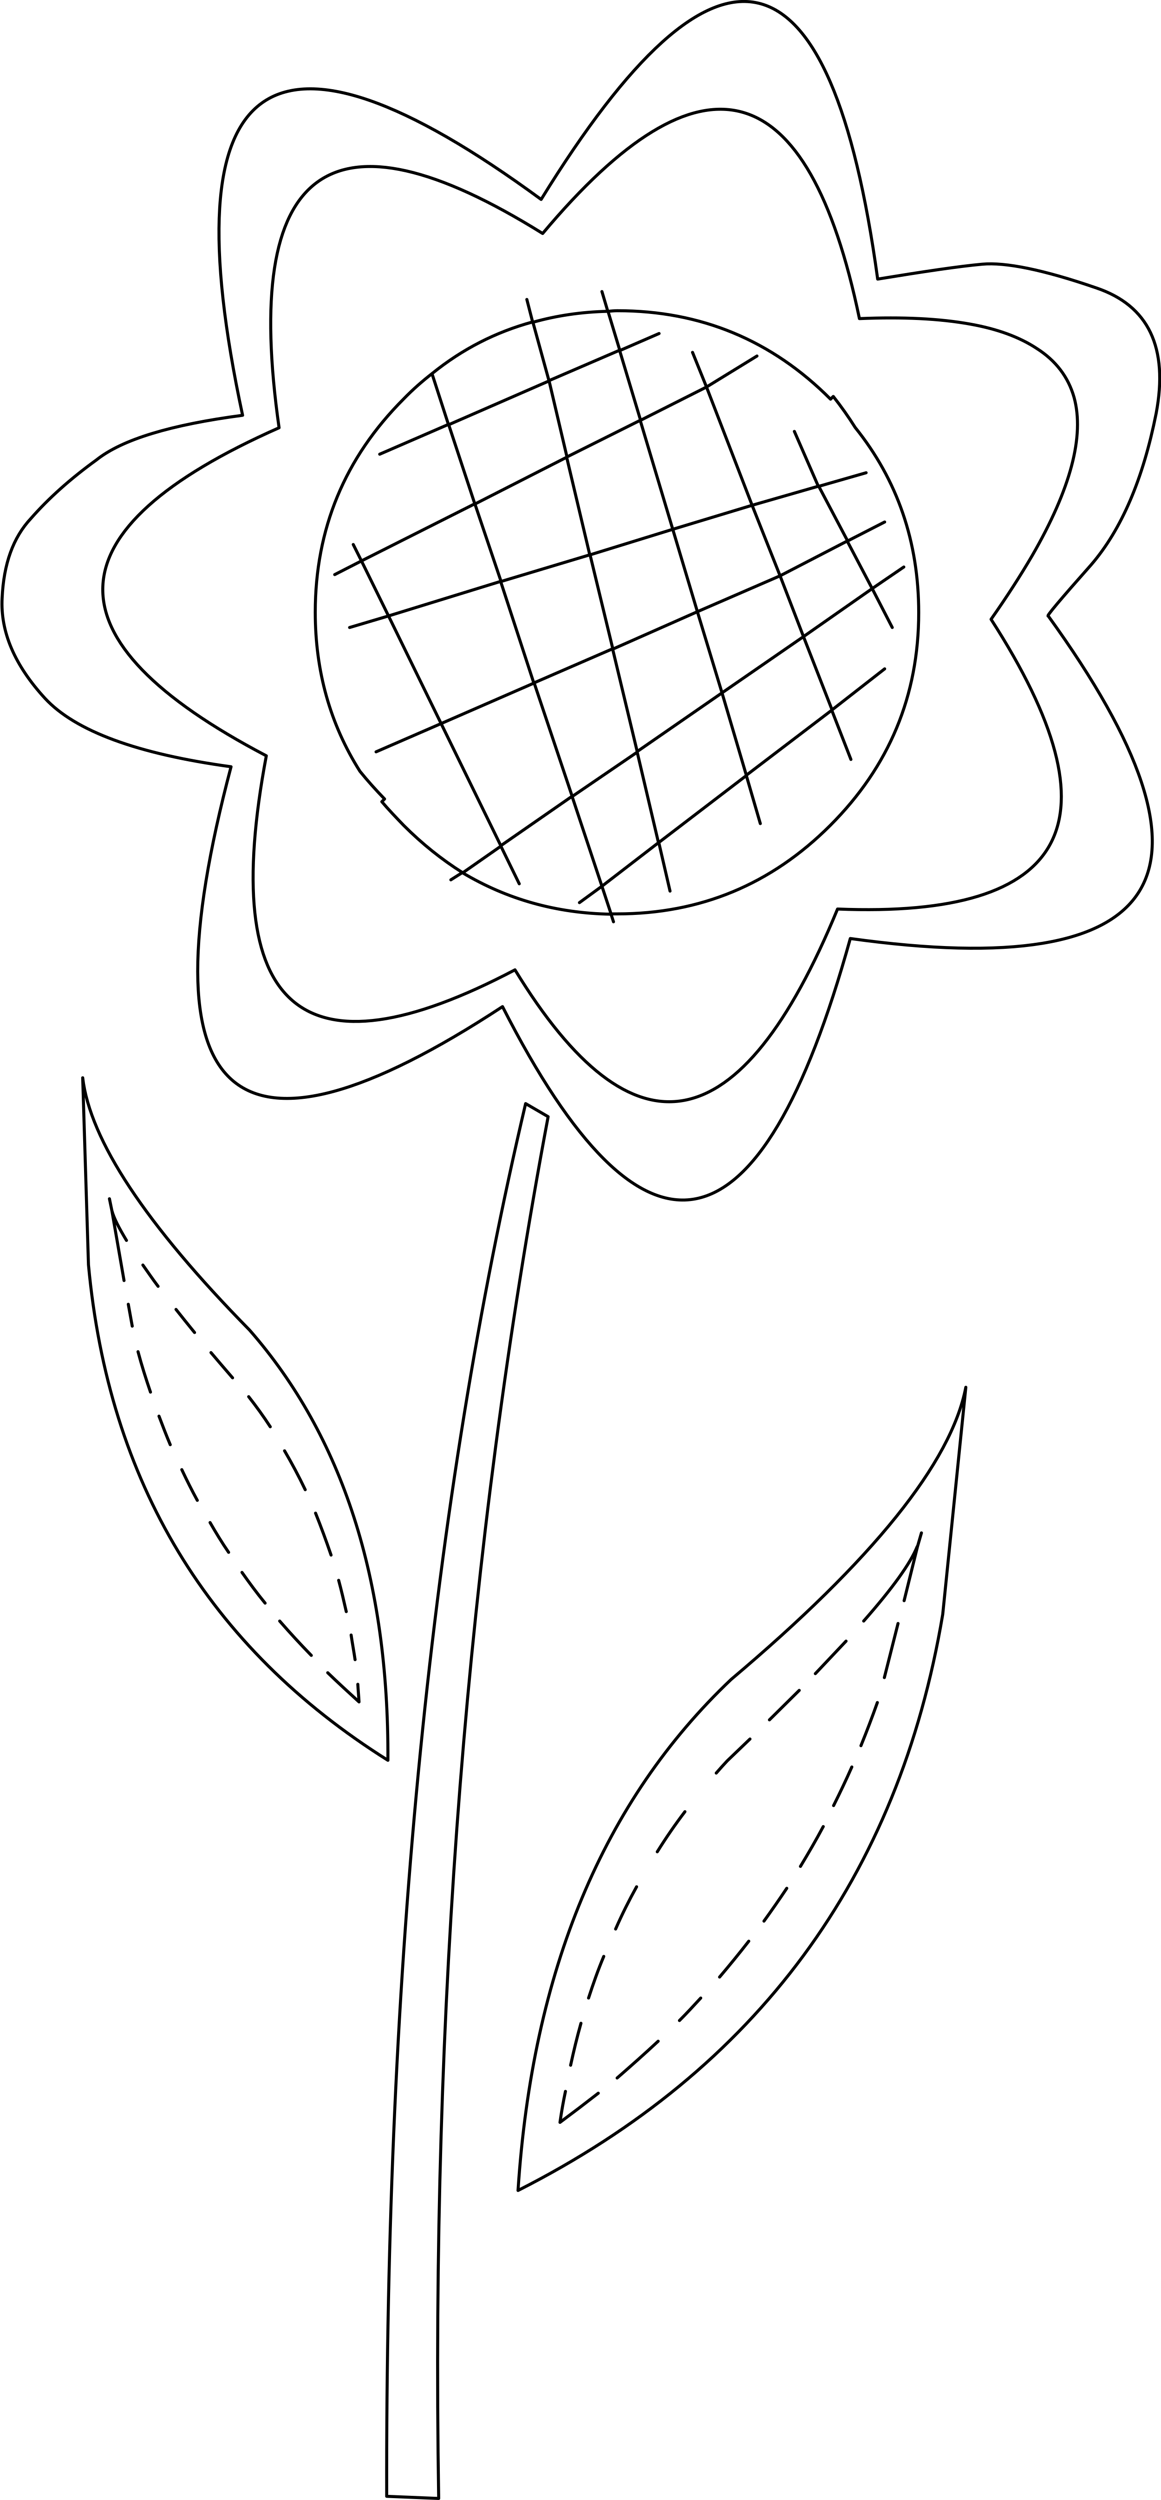 <?xml version="1.0" encoding="utf-8"?>
<!-- Generator: Adobe Illustrator 18.0.0, SVG Export Plug-In . SVG Version: 6.00 Build 0)  -->
<!DOCTYPE svg PUBLIC "-//W3C//DTD SVG 1.1//EN" "http://www.w3.org/Graphics/SVG/1.1/DTD/svg11.dtd">
<svg version="1.1" id="Layer_1" xmlns="http://www.w3.org/2000/svg" xmlns:xlink="http://www.w3.org/1999/xlink" x="0px" y="0px"
	 viewBox="80 107 381.9 822.3" enable-background="new 80 107 381.9 822.3" xml:space="preserve">
<g transform="matrix( 1, 0, 0, 1, 0,0) ">
	<g>
		<path id="Layer0_0_1_STROKES" fill="none" stroke="#000000" stroke-linecap="round" stroke-linejoin="round" d="M258.5,183.8
			c52.5-62.6,87.3-53.3,104.2,28c14.3-0.6,26.4,0,36.4,1.8c9,1.6,16.3,4.3,21.9,8c6.3,4,10.4,9.4,12.3,16.1
			c3.5,12.7-1.1,30.1-13.8,52.1c-3.8,6.5-8.3,13.5-13.5,20.9c42.9,66.6,26.1,98.4-50.5,95.3c-31.8,77.2-67.1,83.9-106.1,20
			c-70.3,37-97.6,13.5-81.8-70.4c-73.1-38.3-71.7-74.3,4.2-107.9C159.5,161.4,188.4,140.1,258.5,183.8z M159.8,243.6
			c-24.3-113.3,8.4-136.9,98.2-71c58.4-94.8,95.3-86.1,110.7,26.2c15.3-2.5,26.7-4.2,34.4-4.9c7.6-0.7,20.1,1.8,37.5,7.8
			c17.2,5.8,23.8,19.6,19.7,41.3c-4.3,21.6-11.4,38.2-21.4,49.8c-10.2,11.5-14.9,17.1-14.1,16.8c61.7,85.3,40,120.7-65.1,106.1
			c-29.6,106.7-67.7,114.1-114.4,22.4c-89,58.4-118.7,32.1-89.3-78.9c-30.8-4.2-51.2-11.7-61.2-22.5c-10-10.9-14.7-21.9-14.1-33
			c0.5-11.2,3.6-19.9,9.5-26.2c5.7-6.5,12.8-12.9,21.5-19.2C120.2,251.5,136.3,246.7,159.8,243.6z M300.4,400.1l-3.7-16L278,398.5
			l3,9.1c0.6,0,1.3,0,2,0c27.4,0,50.7-9.7,70.1-29.1c19.4-19.4,29.1-42.7,29.1-70c0-23.3-7-43.6-20.9-60.9
			c-2.2-3.5-4.6-6.9-7.2-10.2l-0.9,0.9c-19.3-19.4-42.7-29.1-70.1-29.1c-1,0-2.1,0.1-3.1,0.2l3.9,12.9l12.9-5.6 M327.4,273.2
			l9.2,23.2l22.2-11.5l-9.5-18L327.4,273.2l-15-38.9l-21.8,11l10.7,35.8L327.4,273.2z M341.3,248.9l7.9,18.1l15.7-4.5 M371,278.7
			l-12.3,6.3l8.2,15.6l10.4-7.1 M373.5,313.4l-6.6-12.8l-22.6,15.8l9.4,24.1L371,327 M330.1,377.9l-4.6-15.8l-28.9,22.1l-7-29.8
			L268.2,369l9.8,29.5l-7.4,5.4 M359.9,356.8l-6.3-16.2L325.5,362l-8-27.1l-27.9,19.3l-8.1-33.8l-25.8,11.2l12.5,37.3l-23.5,16.3
			l6.1,12.5 M309.4,308.2l8.1,26.7l26.8-18.5l-7.7-20L309.4,308.2l-8.1-27.1l-27.2,8.4l7.5,31L309.4,308.2z M307.8,222.9l4.6,11.4
			l16.6-10.2 M283.8,222.2l-23.2,10l5.9,25.1l24.2-12.1L283.8,222.2z M279.9,209.4c-8.6,0.2-16.8,1.4-24.6,3.6l5.3,19.3l-33,14.4
			l8.6,26.1l30.2-15.4l7.6,32.1l-29.3,8.8l10.9,33.4L225.1,345l19.7,40.3l-12.6,8.8c14.6,8.7,30.8,13.3,48.8,13.6l0.8,2.5
			 M278,202.9l1.9,6.4 M253.3,205.5l1.9,7.4c-12.1,3.3-23.1,8.9-33.1,17l5.4,16.7l-22.6,9.8 M222.1,229.9c-3.2,2.5-6.3,5.2-9.3,8.3
			c-19.4,19.4-29.1,42.8-29.1,70.2c0,19.4,4.9,36.8,14.7,52.3c2.5,3.1,5.2,6.1,8.1,9.1l-0.9,0.9c2.2,2.6,4.6,5.1,7.2,7.8
			c6.1,6.1,12.5,11.2,19.3,15.5l-3.8,2.4 M195,313.4l12.8-3.8l-8.9-18.1l-8.8,4.5 M196.2,286.1l2.7,5.4l37.3-18.8l8.6,25.5l-37,11.4
			l17.3,35.4l-21.4,9.3 M260.3,474.3c-26.6,141.8-38.6,293.3-36,454.5l-17.1-0.7c-0.4-174.3,14.8-327,45.7-458.1L260.3,474.3z
			 M122.2,536l1.3,7.2 M132,530.1c-1.9-2.5-3.5-4.9-5-7 M121.6,515c-2.4-4-4.1-7.2-4.8-9.8l4,23 M116.8,505.2l-0.8-3.9 M132.3,572.8
			c1.2,3.2,2.4,6.3,3.7,9.4 M125.4,551.6c1.2,4.5,2.6,8.9,4.1,13.3 M156.5,560.2c-2.5-2.9-4.9-5.7-7.1-8.3 M144,545.3
			c-2.2-2.7-4.2-5.2-6.1-7.6 M107.2,461.5c2.4,20.5,20.7,48.2,54.9,83c30.6,35,45.8,82.1,45.5,141.5c-59.1-37.1-91.9-91.5-98.5-163
			L107.2,461.5z M149.1,607.8c1.9,3.3,3.9,6.6,6.1,9.8 M315.6,690.2c1.2-1.4,2.4-2.7,3.6-4c2.6-2.5,5.1-4.9,7.5-7.2 M188.9,618.5
			c-1.6-4.7-3.3-9.3-5.1-13.8 M193.9,637.1c-0.8-3.5-1.6-7-2.5-10.3 M187.8,657.2c3.3,3.2,6.8,6.4,10.3,9.6
			c-0.1-1.9-0.3-3.9-0.4-5.8 M196.8,652.9c-0.4-2.7-0.9-5.4-1.3-8.1 M172,640.2c3.3,3.8,6.8,7.6,10.4,11.3 M296.2,716.1
			c2.8-4.5,5.9-9,9.1-13.2 M267.7,786.3c1-4.6,2.1-9.2,3.4-13.8 M273.6,764.2c1.5-4.6,3.1-9.2,5-13.7 M310.5,764.2
			c-2.3,2.5-4.6,5-7,7.4 M296.5,778.4c-4.4,4.1-8.9,8.1-13.5,12.1 M282.5,741.5c2.1-4.8,4.4-9.4,6.9-13.9 M139.8,590.4
			c1.6,3.4,3.3,6.8,5.1,10.1 M180.4,597c-2.1-4.4-4.4-8.7-6.8-12.8 M159.6,624.2c2.4,3.4,4.9,6.8,7.6,10.1 M168.9,576.3
			c-2.2-3.4-4.6-6.7-7.1-9.9 M383.1,611.2l-1.3,4.5l-4.4,17.8 M348.2,657.5c3.6-3.8,7-7.4,10.1-10.7 M333.1,672.7
			c3.4-3.4,6.7-6.6,9.8-9.7 M375.4,641l-4.5,17.8 M368.6,667c-1.7,4.8-3.5,9.5-5.4,14.2 M364.1,640.2c9.5-10.8,15.4-19,17.6-24.5
			 M350.8,707.8c-2.4,4.5-4.9,8.8-7.5,13.1 M338.8,728.1c-2.4,3.6-4.9,7.2-7.5,10.8 M360.2,688.2c-1.9,4.3-3.9,8.5-6,12.7
			 M397.7,563.3c-4.8,24.8-30.6,56.8-77.2,96.1c-42,39.8-65.4,95.8-70.1,168.1c78.7-39.9,125.2-103.1,139.7-189.5L397.7,563.3z
			 M326.3,745.5c-3.1,4-6.3,7.9-9.6,11.8 M276.8,795.5c-4.1,3.2-8.3,6.4-12.6,9.6c0.5-3.5,1.1-6.9,1.8-10.2"/>
	</g>
</g>
</svg>

